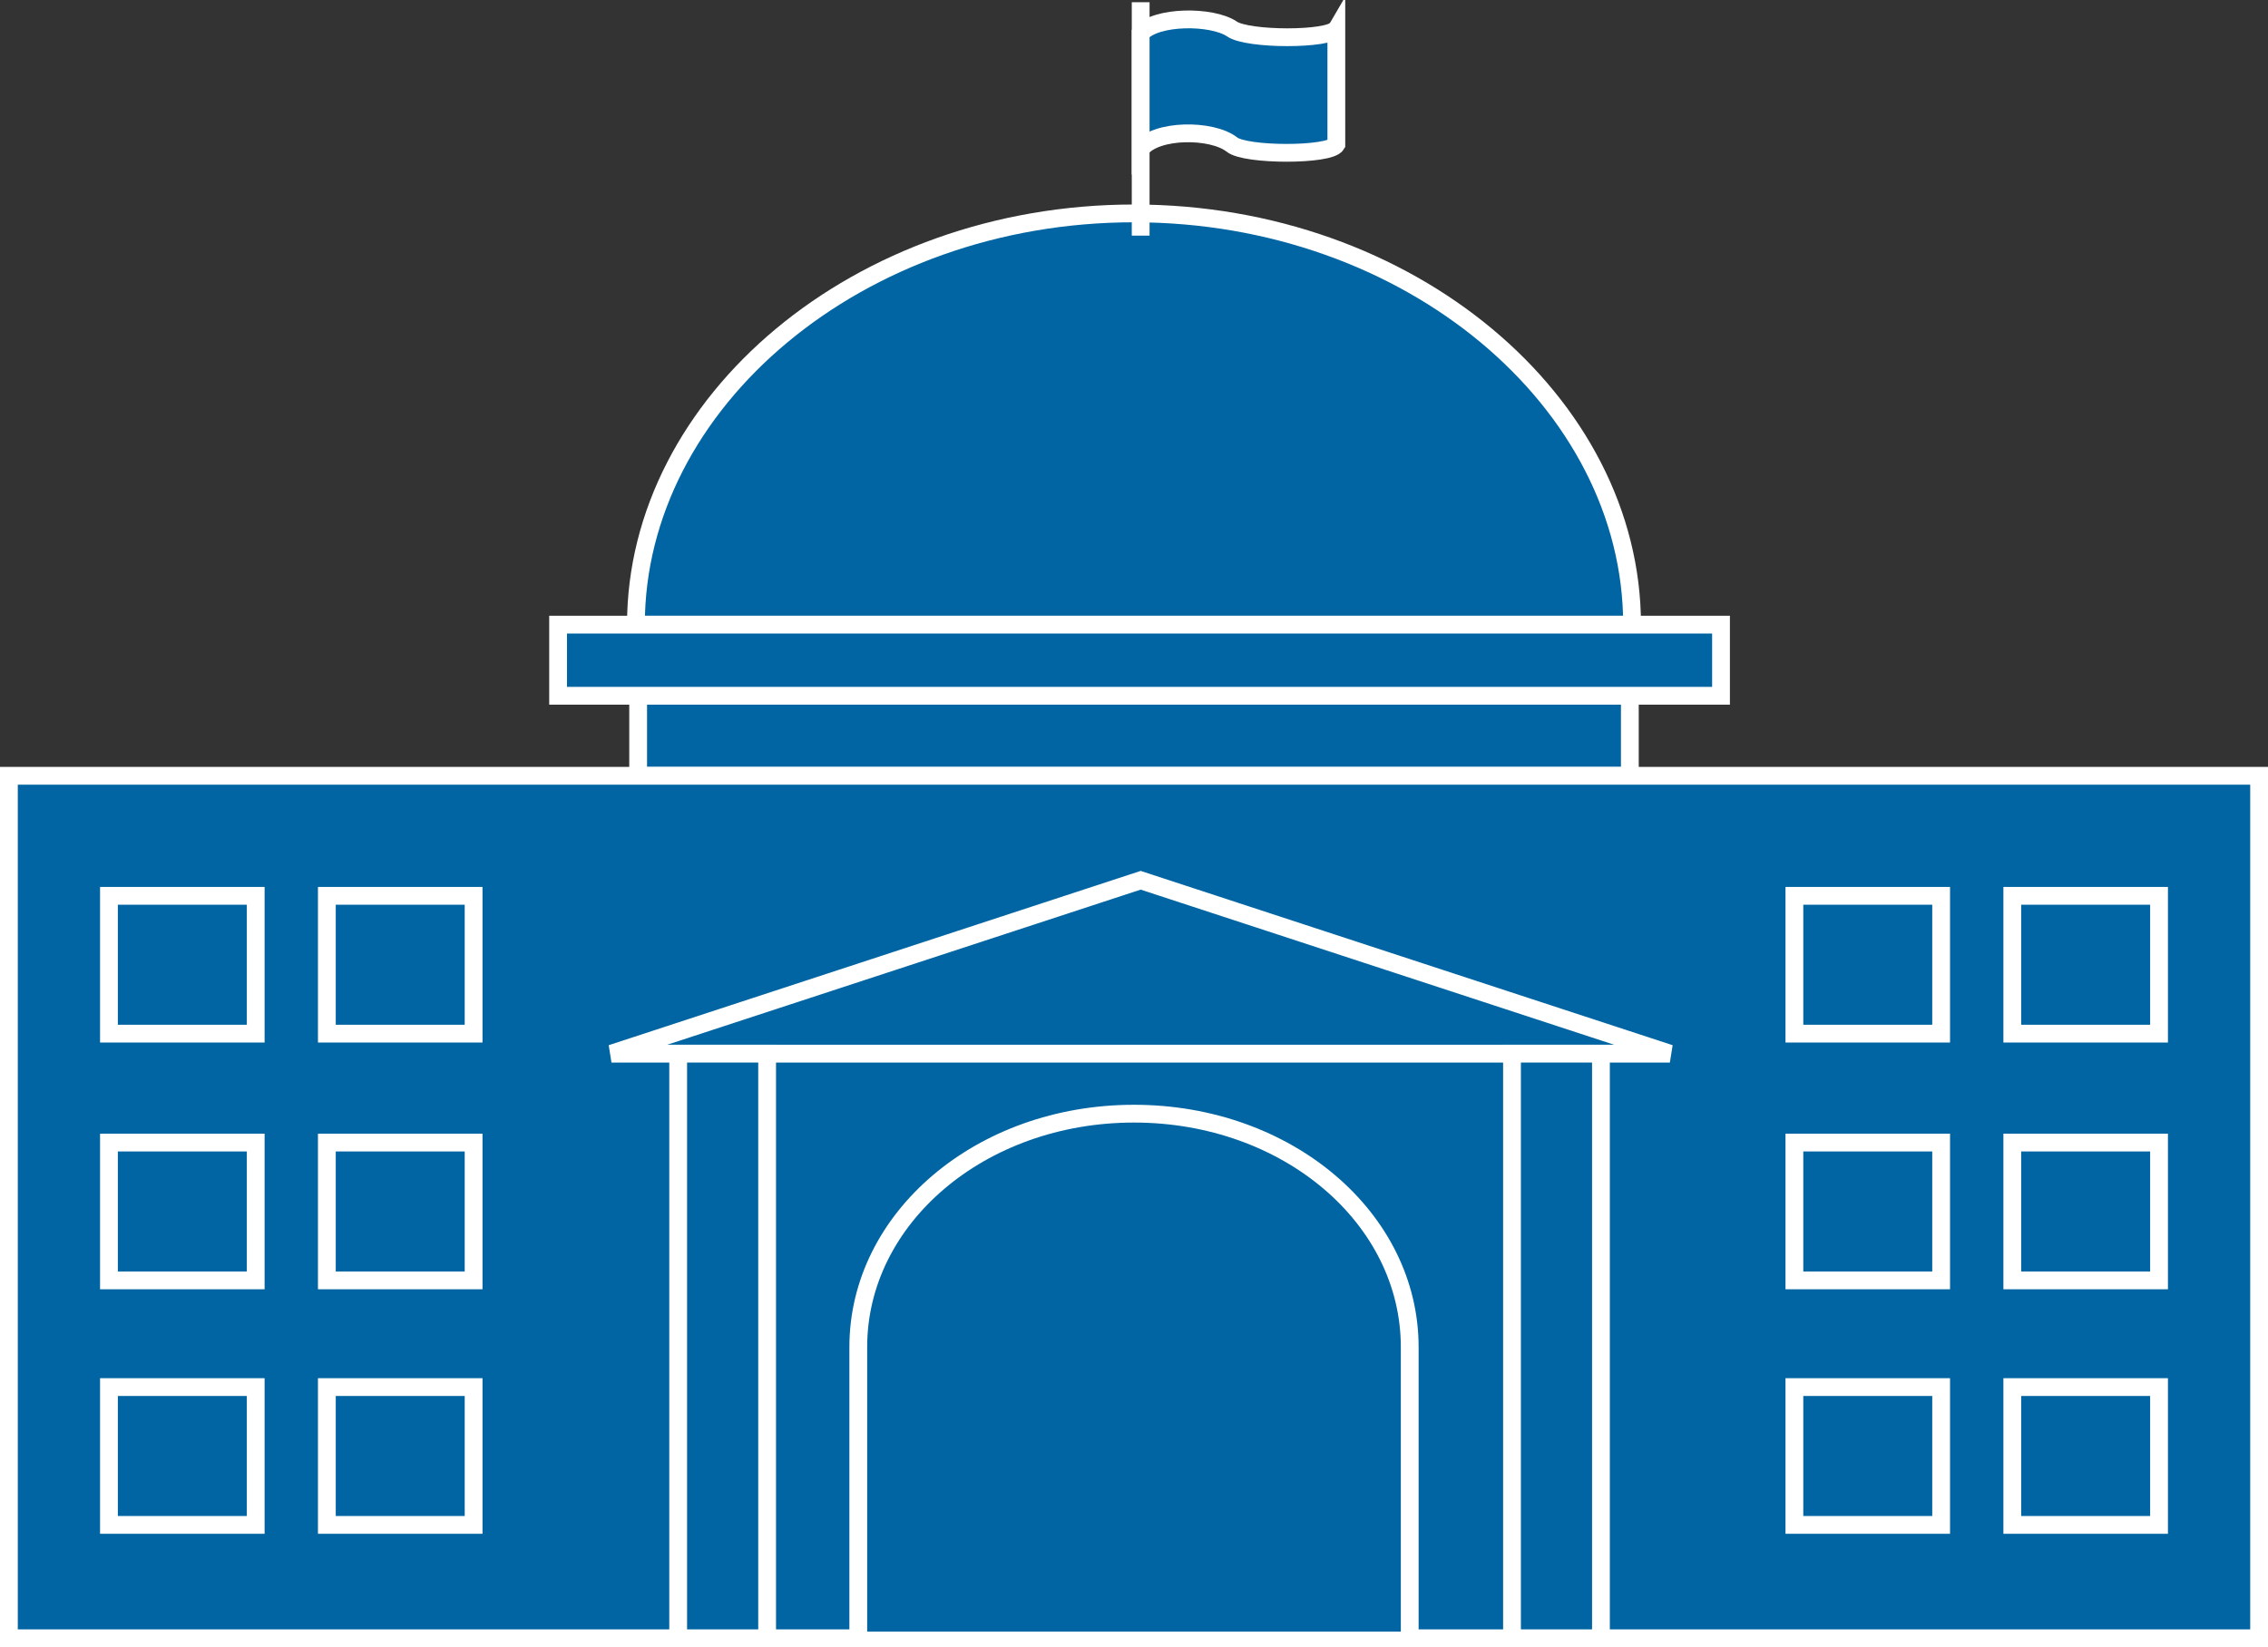 <?xml version="1.0" encoding="utf-8"?>
<!-- Generator: Adobe Illustrator 20.1.0, SVG Export Plug-In . SVG Version: 6.00 Build 0)  -->
<svg version="1.1" id="Layer_1" xmlns="http://www.w3.org/2000/svg" xmlns:xlink="http://www.w3.org/1999/xlink" x="0px" y="0px"
	 viewBox="0 0 102 74.1" style="enable-background:new 0 0 102 74.1;" xml:space="preserve">
<rect x="0" y="0" width="102" height="74.1" fill="#333333" stroke="none"/>
<style type="text/css">
	.st0{fill:#0065A2;stroke:#FFFFFF;stroke-width:0.8;}
</style>
<g>
	<g>
		<rect x="28.7" y="28.1" class="st0" width="44.6" height="6.8"/>
	</g>
	<path class="st0" d="M73.4,28.1c0-10-10-18.5-22.4-18.5c-12.4,0-22.4,8.5-22.4,18.5H73.4z"/>
	<line class="st0" x1="51.3" y1="0.1" x2="51.3" y2="10.6"/>
	<g>
		<path class="st0" d="M60.1,6.5c-0.3,0.5-4.1,0.5-4.7,0c-0.9-0.7-3.4-0.7-4.1,0.2V1.5c0.7-0.8,3.2-0.8,4.1-0.2
			c0.7,0.5,4.4,0.5,4.7,0V6.5z"/>
	</g>
	<rect x="0.4" y="34.9" class="st0" width="101.2" height="38.8"/>
	<path class="st0" d="M63.4,73.4l0-12.8c0-5.8-5.5-10.5-12.4-10.5s-12.4,4.7-12.4,10.5v12.8"/>
	<g>
		<rect x="4.9" y="40.3" class="st0" width="6.6" height="6.2"/>
	</g>
	<g>
		<rect x="4.9" y="51.4" class="st0" width="6.6" height="6.2"/>
	</g>
	<g>
		<rect x="4.9" y="62.4" class="st0" width="6.6" height="6.2"/>
	</g>
	<g>
		<rect x="14.7" y="40.3" class="st0" width="6.6" height="6.2"/>
	</g>
	<g>
		<rect x="14.7" y="51.4" class="st0" width="6.6" height="6.2"/>
	</g>
	<g>
		<rect x="14.7" y="62.4" class="st0" width="6.6" height="6.2"/>
	</g>
	<g>
		<rect x="90.5" y="40.3" class="st0" width="6.6" height="6.2"/>
	</g>
	<g>
		<rect x="90.5" y="51.4" class="st0" width="6.6" height="6.2"/>
	</g>
	<g>
		<rect x="90.5" y="62.4" class="st0" width="6.6" height="6.2"/>
	</g>
	<rect x="80.7" y="40.3" class="st0" width="6.6" height="6.2"/>
	<rect x="80.7" y="51.4" class="st0" width="6.6" height="6.2"/>
	<rect x="80.7" y="62.4" class="st0" width="6.6" height="6.2"/>
	<polygon class="st0" points="75.1,47.4 51.3,39.6 27.5,47.4 	"/>
	<g>
		<rect x="25.1" y="28.1" class="st0" width="52.3" height="3.2"/>
	</g>
	<g>
		<rect x="30.5" y="47.4" class="st0" width="4" height="26.3"/>
	</g>
	<g>
		<rect x="68" y="47.4" class="st0" width="4" height="26.3"/>
	</g>
</g>
</svg>

